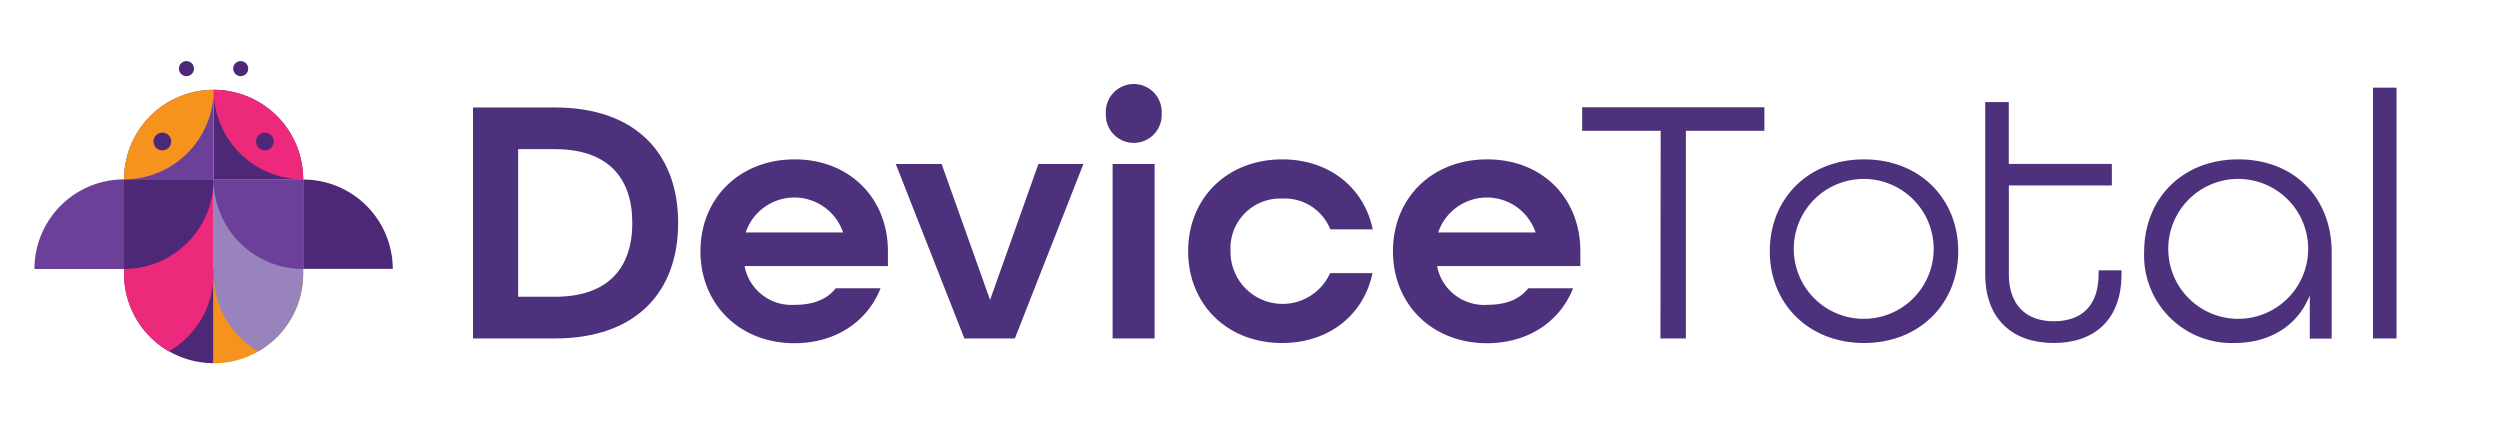 <svg xmlns="http://www.w3.org/2000/svg" id="Layer_1" data-name="Layer 1" viewBox="0 0 318.44 54.06"><defs><style>.cls-1{fill:#4e317c;}.cls-2{fill:#4d2877;}.cls-3{fill:#f6921e;}.cls-4{fill:#9883bd;}.cls-5{fill:#ec297b;}.cls-6{fill:#6c4098;}</style></defs><path class="cls-1" d="M60.25,13.69H70.68c10.31,0,15.7,5.89,15.7,14.71S81,43.11,70.68,43.11H60.25ZM70.68,37.8c6.8,0,9.86-3.69,9.86-9.4S77.48,19,70.68,19H66V37.8Z"/><path class="cls-1" d="M89.22,32c0-6.75,5-11.7,12-11.7s11.88,4.95,11.88,11.7v1.89H94.84a6.08,6.08,0,0,0,6.34,4.94c2.39,0,4.14-.67,5.27-2.11h5.71c-1.66,4.23-5.71,7-11,7C94.17,43.69,89.22,38.74,89.22,32Zm18.17-2.39a6.55,6.55,0,0,0-12.41,0Z"/><path class="cls-1" d="M114.1,20.89h5.84l6.17,17.31,6.16-17.31H138l-8.73,22.22h-6.43Z"/><path class="cls-1" d="M140.86,14.45a3.56,3.56,0,1,1,7.11,0,3.56,3.56,0,1,1-7.11,0Zm.86,6.44h5.35V43.11h-5.35Z"/><path class="cls-1" d="M151.34,32c0-6.75,4.95-11.7,12-11.7,6,0,10.43,3.65,11.51,8.91h-5.4a6.27,6.27,0,0,0-6.11-3.92A6.34,6.34,0,0,0,156.74,32a6.63,6.63,0,0,0,12.68,2.79h5.4c-1.08,5.26-5.49,8.9-11.51,8.9C156.29,43.69,151.34,38.74,151.34,32Z"/><path class="cls-1" d="M177.43,32c0-6.75,4.95-11.7,12-11.7s11.87,4.95,11.87,11.7v1.89H183.05a6.09,6.09,0,0,0,6.35,4.94c2.38,0,4.14-.67,5.26-2.11h5.71c-1.66,4.23-5.71,7-11,7C182.38,43.69,177.43,38.74,177.43,32Zm18.17-2.39a6.55,6.55,0,0,0-12.41,0Z"/><path class="cls-1" d="M211.53,16.66h-10v-3h23.21v3h-10V43.11h-3.24Z"/><path class="cls-1" d="M225.43,32c0-6.75,4.95-11.7,12-11.7s12,4.95,12,11.7-5,11.69-12,11.69S225.43,38.74,225.43,32Zm20.87,0a8.91,8.91,0,1,0-17.81,0,8.91,8.91,0,0,0,17.81,0Z"/><path class="cls-1" d="M252.87,34.92V13h3v7.88H269v2.74H255.88V34.92c0,4,2.25,6,5.72,6s5.71-1.89,5.71-6v-.49h2.92v.49c0,5.85-3.5,8.77-8.63,8.77S252.87,40.77,252.87,34.92Z"/><path class="cls-1" d="M273.11,32.13c0-6.93,4.95-11.83,12-11.83S297,25.12,297,32.13v11h-2.79V37.62c-1.57,4-5.26,6.07-9.58,6.07A11.16,11.16,0,0,1,273.11,32.13ZM294,32a8.91,8.91,0,1,0-17.81,0A8.91,8.91,0,0,0,294,32Z"/><path class="cls-1" d="M302.26,11.17h3V43.11h-3Z"/><path class="cls-2" d="M15.8,34.26H27.21a0,0,0,0,1,0,0v12a0,0,0,0,1,0,0h0A11.41,11.41,0,0,1,15.8,34.88v-.62A0,0,0,0,1,15.8,34.26Z"/><path class="cls-3" d="M38.62,34.26h0a0,0,0,0,1,0,0v12a0,0,0,0,1,0,0H27.21a0,0,0,0,1,0,0v-.62A11.41,11.41,0,0,1,38.62,34.26Z" transform="translate(65.83 80.54) rotate(-180)"/><path class="cls-4" d="M27.21,22.85V34.26h0v.62a11.41,11.41,0,0,0,5.7,9.88,11.42,11.42,0,0,0,5.71-9.88v-.62h0V22.85Z"/><path class="cls-5" d="M15.8,22.85V34.26h0v.62a11.42,11.42,0,0,0,5.71,9.88,11.43,11.43,0,0,0,5.7-9.88v-.62h0V22.85Z"/><path class="cls-2" d="M27.21,11.44H38.62a0,0,0,0,1,0,0V22.85a0,0,0,0,1,0,0h0A11.41,11.41,0,0,1,27.21,11.44v0A0,0,0,0,1,27.21,11.44Z" transform="translate(65.83 34.29) rotate(180)"/><path class="cls-6" d="M27.21,11.44h0a0,0,0,0,1,0,0V22.85a0,0,0,0,1,0,0H15.8a0,0,0,0,1,0,0v0A11.41,11.41,0,0,1,27.21,11.44Z"/><path class="cls-2" d="M15.8,22.85H27.21a0,0,0,0,1,0,0v0A11.41,11.41,0,0,1,15.8,34.26h0a0,0,0,0,1,0,0V22.85A0,0,0,0,1,15.8,22.85Z"/><path class="cls-2" d="M38.62,22.85H50a0,0,0,0,1,0,0v0A11.41,11.41,0,0,1,38.62,34.26h0a0,0,0,0,1,0,0V22.85A0,0,0,0,1,38.62,22.85Z" transform="translate(15.77 72.87) rotate(-90)"/><path class="cls-6" d="M15.8,22.85h0a0,0,0,0,1,0,0V34.26a0,0,0,0,1,0,0H4.39a0,0,0,0,1,0,0v0A11.41,11.41,0,0,1,15.8,22.85Z"/><path class="cls-6" d="M27.21,22.85H38.62a0,0,0,0,1,0,0V34.26a0,0,0,0,1,0,0h0A11.41,11.41,0,0,1,27.21,22.85v0a0,0,0,0,1,0,0Z"/><path class="cls-5" d="M27.21,11.44h0A11.41,11.41,0,0,1,38.62,22.85v0a0,0,0,0,1,0,0h0A11.41,11.41,0,0,1,27.21,11.44v0A0,0,0,0,1,27.21,11.44Z" transform="translate(65.83 34.29) rotate(180)"/><path class="cls-3" d="M27.21,11.44h0a0,0,0,0,1,0,0v0A11.41,11.41,0,0,1,15.8,22.85h0a0,0,0,0,1,0,0v0A11.41,11.41,0,0,1,27.21,11.44Z"/><circle class="cls-2" cx="23.75" cy="8.74" r="0.96"/><circle class="cls-2" cx="30.66" cy="8.74" r="0.96"/><circle class="cls-2" cx="20.68" cy="18.02" r="1.13"/><circle class="cls-2" cx="33.74" cy="18.02" r="1.13"/></svg>